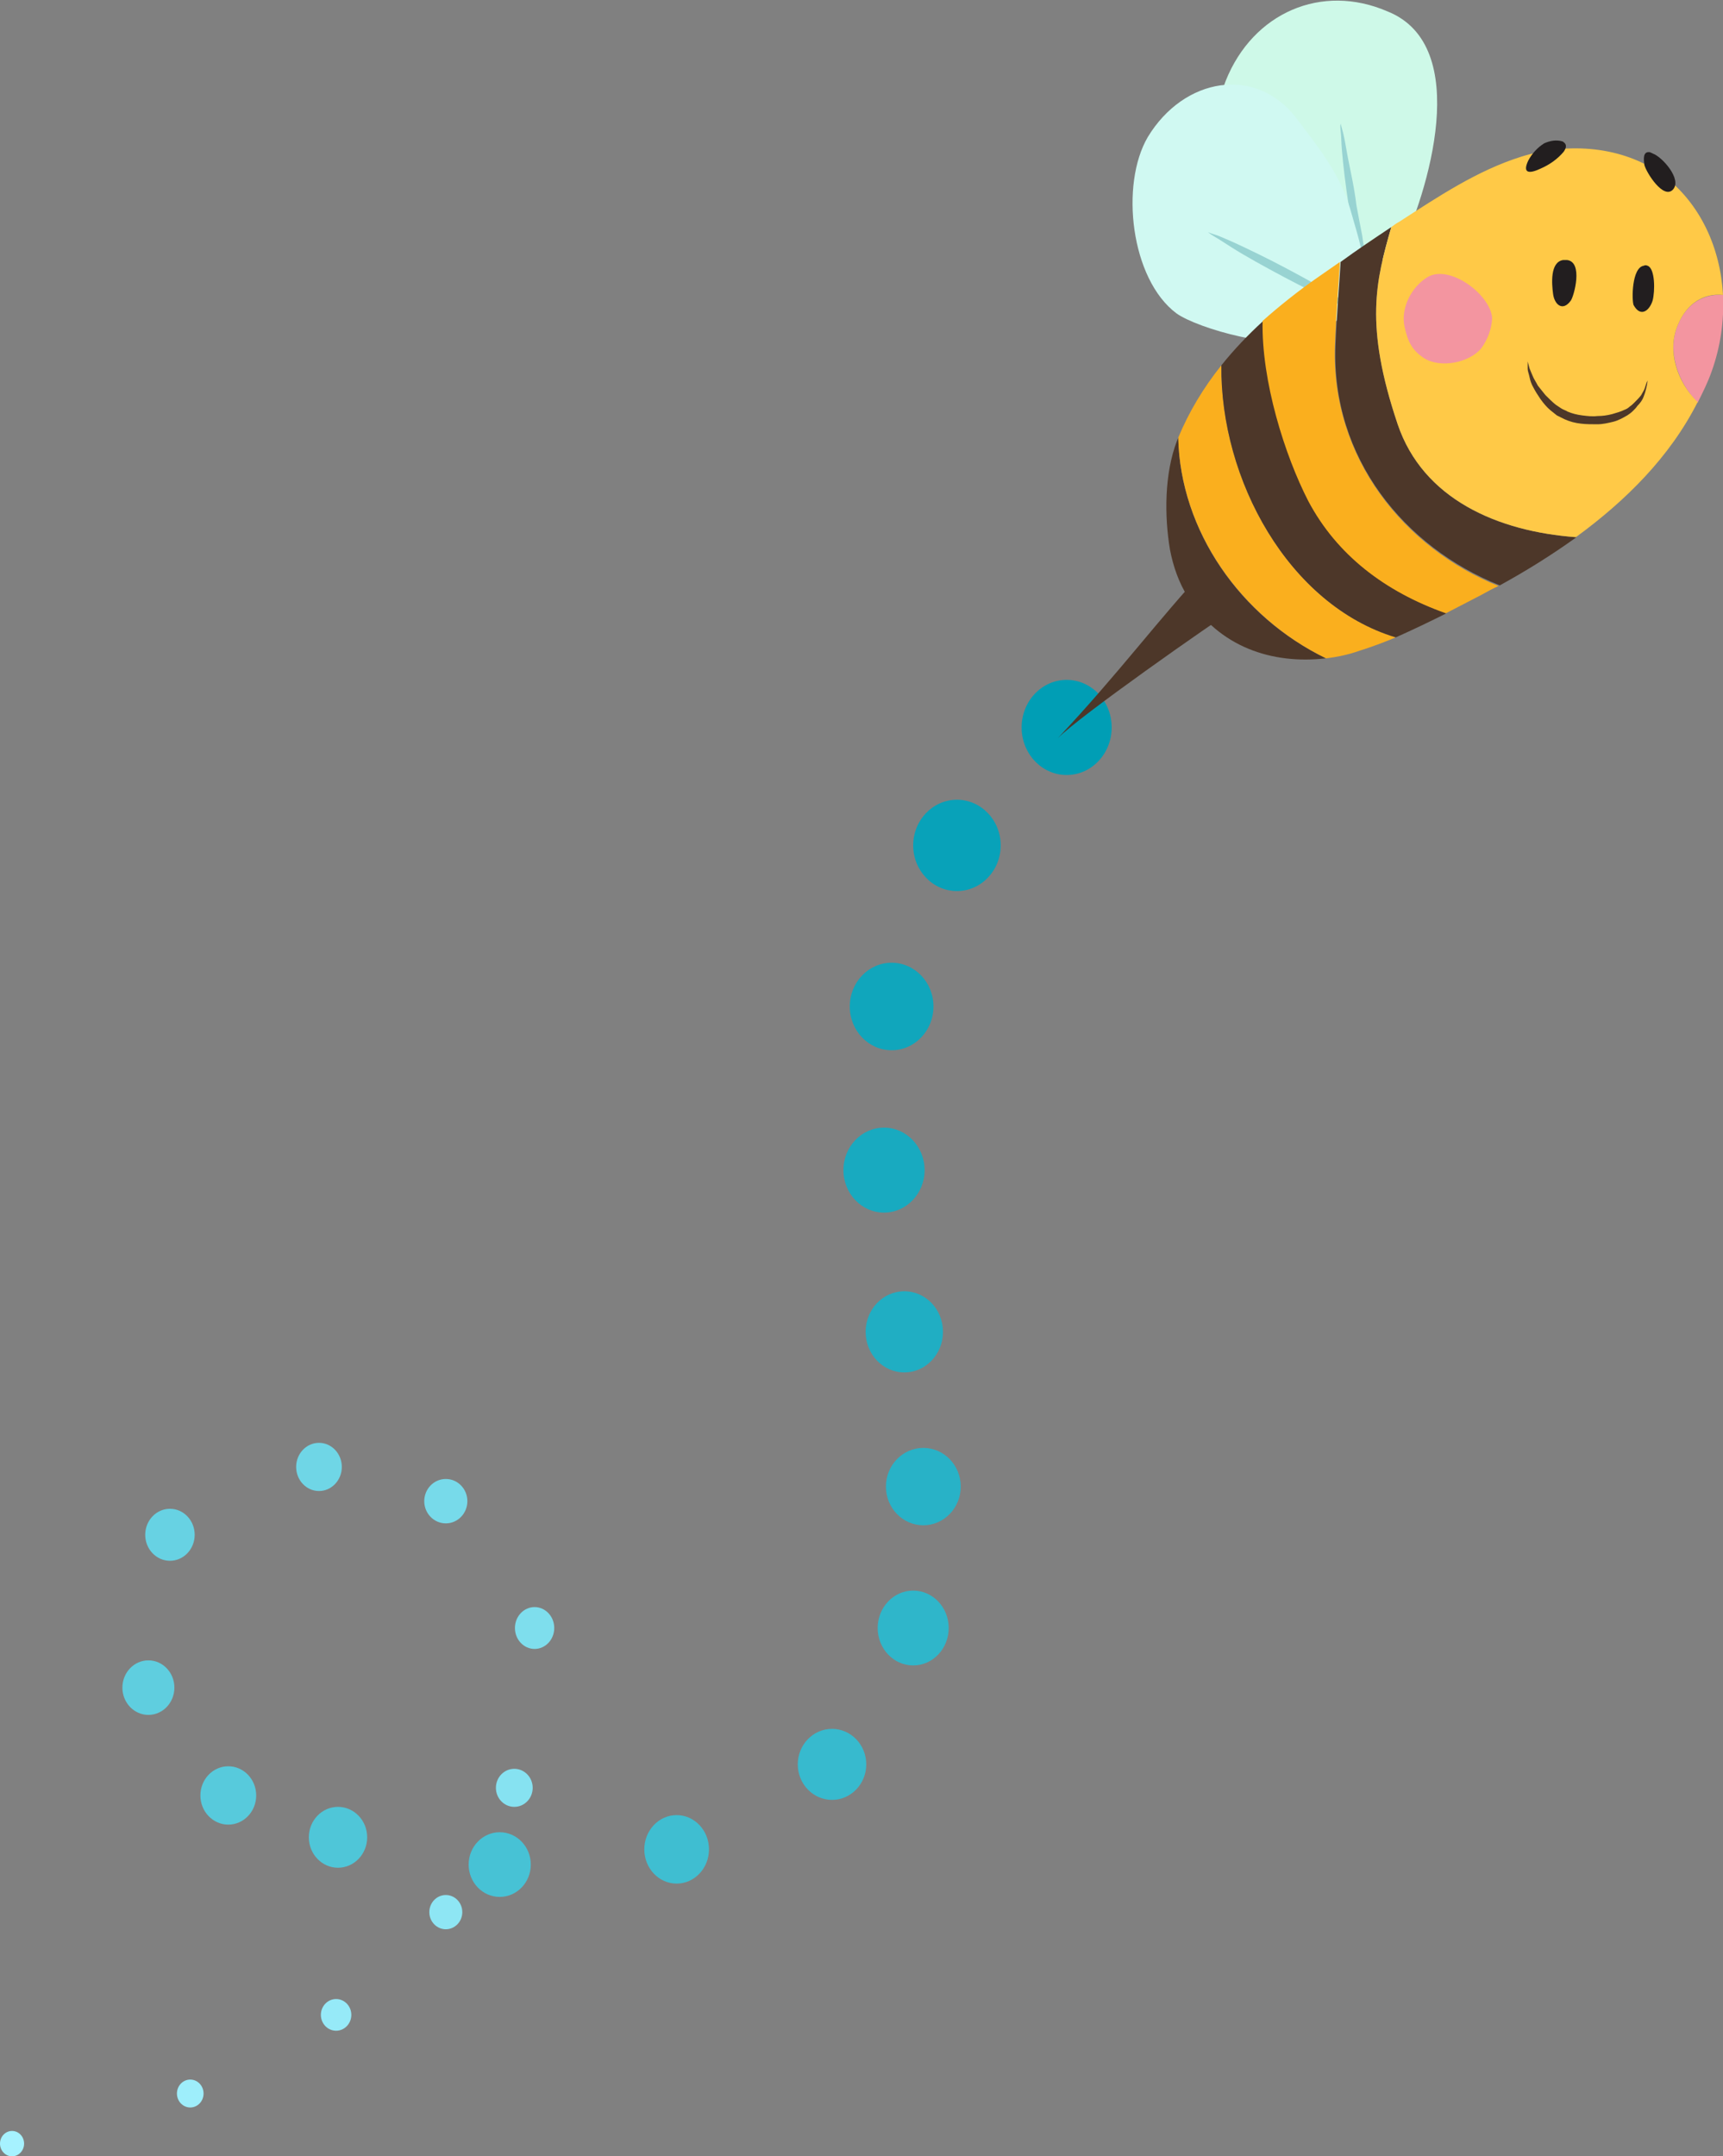 <?xml version="1.0" encoding="utf-8"?>
<!-- Generator: Adobe Illustrator 25.2.3, SVG Export Plug-In . SVG Version: 6.00 Build 0)  -->
<svg version="1.1" id="圖層_1" xmlns="http://www.w3.org/2000/svg" xmlns:xlink="http://www.w3.org/1999/xlink" x="0px" y="0px"
	 viewBox="0 0 271.7 340" style="enable-background:new 0 0 271.7 340;" xml:space="preserve">
<rect x="0" y="0" width="271.7" height="340" fill="#808080" stroke="none"/>
<style type="text/css">
	.st0{fill:#009EB5;}
	.st1{fill:#08A2B9;}
	.st2{fill:#10A6BC;}
	.st3{fill:#18AAC0;}
	.st4{fill:#20AEC3;}
	.st5{fill:#28B2C7;}
	.st6{fill:#2FB6CA;}
	.st7{fill:#37BACE;}
	.st8{fill:#3FBED1;}
	.st9{fill:#47C2D5;}
	.st10{fill:#4FC6D8;}
	.st11{fill:#57CADC;}
	.st12{fill:#5FCEDF;}
	.st13{fill:#67D2E3;}
	.st14{fill:#6FD6E6;}
	.st15{fill:#77DAEA;}
	.st16{fill:#7EDEED;}
	.st17{fill:#86E2F1;}
	.st18{fill:#8EE6F4;}
	.st19{fill:#96EAF8;}
	.st20{fill:#9EEEFB;}
	.st21{fill:#A6F2FF;}
	.st22{fill:#CEF9E8;}
	.st23{fill:#98D3D2;}
	.st24{fill:#D0F9F2;}
	.st25{fill:#4D3729;}
	.st26{fill:#FAAF1E;}
	.st27{fill:#F395A0;}
	.st28{fill:#FFC947;}
	.st29{fill:#221E1F;}
</style>
<ellipse class="st0" cx="168.2" cy="114.7" rx="7.1" ry="7.5"/>
<ellipse class="st1" cx="150.9" cy="133.3" rx="6.9" ry="7.2"/>
<ellipse class="st2" cx="140.6" cy="158.7" rx="6.6" ry="6.9"/>
<ellipse class="st3" cx="139.4" cy="184.5" rx="6.4" ry="6.7"/>
<ellipse class="st4" cx="142.6" cy="210" rx="6.1" ry="6.4"/>
<ellipse class="st5" cx="145.6" cy="234.4" rx="5.9" ry="6.1"/>
<ellipse class="st6" cx="144" cy="256.7" rx="5.6" ry="5.9"/>
<ellipse class="st7" cx="131.2" cy="278.2" rx="5.4" ry="5.6"/>
<ellipse class="st8" cx="106.7" cy="291.6" rx="5.1" ry="5.4"/>
<ellipse class="st9" cx="78.8" cy="294" rx="4.9" ry="5.1"/>
<ellipse class="st10" cx="53.3" cy="289.7" rx="4.6" ry="4.8"/>
<ellipse class="st11" cx="36" cy="283.1" rx="4.4" ry="4.6"/>
<ellipse class="st12" cx="23.4" cy="266.1" rx="4.1" ry="4.3"/>
<ellipse class="st13" cx="26.8" cy="242" rx="3.9" ry="4.1"/>
<ellipse class="st14" cx="50.3" cy="231.3" rx="3.6" ry="3.8"/>
<ellipse class="st15" cx="70.3" cy="236.7" rx="3.4" ry="3.5"/>
<ellipse class="st16" cx="84.3" cy="256.7" rx="3.1" ry="3.3"/>
<ellipse class="st17" cx="81.1" cy="281.9" rx="2.9" ry="3"/>
<ellipse class="st18" cx="70.3" cy="301.5" rx="2.6" ry="2.7"/>
<ellipse class="st19" cx="53" cy="317.7" rx="2.4" ry="2.5"/>
<ellipse class="st20" cx="30" cy="330.1" rx="2.1" ry="2.2"/>
<ellipse class="st21" cx="1.9" cy="338" rx="1.9" ry="2"/>
<path class="st22" d="M209.1,44.9l11.5-5c4.6-9.5,11.7-32.7-1.8-38.1c-10.4-4.5-21.2,0.2-25.5,10.9
	C189.1,23.3,198.9,41.7,209.1,44.9z"/>
<path class="st23" d="M216.2,45.3c0,0-0.2-0.4-0.4-1s-0.6-1.6-1-2.8c-0.2-0.6-0.4-1.2-0.6-1.9s-0.4-1.4-0.5-2.2
	c-0.4-1.5-0.7-3.2-1-4.8c-0.5-3.3-0.9-6.5-1.1-9c-0.1-1.2-0.1-2.3-0.2-3s0-1.1,0-1.1s0.1,0.4,0.3,1.1s0.4,1.7,0.6,2.9
	s0.5,2.6,0.8,4.1s0.6,3.1,0.8,4.8c0.3,1.6,0.6,3.2,0.9,4.7c0.1,0.8,0.2,1.5,0.4,2.2s0.3,1.3,0.4,2c0.3,1.2,0.4,2.2,0.6,3
	S216.2,45.3,216.2,45.3z"/>
<path class="st24" d="M206.2,53c-4,2.6-17.4-1.2-20.7-3.6c-7.2-5.4-8.9-20.3-4.5-27.8c5.7-9.4,17-11.3,23.4-3
	c3.4,4.5,6.9,8.8,8.5,14.3c1.3,4.7,3.7,11.1,1.4,15.8L206.2,53z"/>
<path class="st23" d="M190.5,36.6c0,0,0.4,0.2,1.1,0.4s1.7,0.7,2.9,1.2c2.4,1.1,5.5,2.6,8.5,4.2s6.1,3.3,8.3,4.7
	c1.1,0.7,2,1.3,2.7,1.7l1,0.7c0,0-0.4-0.2-1.1-0.4s-1.7-0.7-2.9-1.2c-2.4-1.1-5.5-2.6-8.5-4.2s-6.1-3.3-8.3-4.7
	c-1.1-0.7-2-1.3-2.7-1.7S190.5,36.6,190.5,36.6z"/>
<path class="st25" d="M190.1,89.7c-7.3,7.8-13.7,16.5-23.3,26.7l0,0c3.6-3.6,23.7-17.7,29.1-21.2L190.1,89.7z"/>
<path class="st25" d="M185.8,69c-0.1,0.2-0.1,0.3-0.2,0.5c-2,5.2-2,11.9-1.1,17.2c0.5,2.6,1.4,5.2,2.8,7.4
	c4.9,7.9,13.3,10.7,21.8,9.7C195.6,97.3,186.1,83.7,185.8,69z"/>
<path class="st26" d="M192.6,57.6c-2.8,3.5-5.1,7.3-6.8,11.4c0.3,14.7,9.9,28.3,23.3,34.8c1.8-0.2,3.6-0.6,5.3-1.2
	c1.9-0.6,3.8-1.3,5.7-2.1C203.2,95.4,192.4,75.6,192.6,57.6z"/>
<path class="st25" d="M220.4,66.9c-5.3-15.8-3.4-22.7-1-31.1c-2.7,1.8-5.4,3.6-8,5.5c-0.2,3.5-0.6,8-0.8,13.2
	c-0.7,17.7,10.9,31.8,25.9,37.8c4.2-2.3,8.2-4.8,12.1-7.6C236.1,83.8,224.4,78.7,220.4,66.9z"/>
<path class="st25" d="M206.4,79c-3.7-7.2-7.4-19-7.2-28.4c-2.4,2.2-4.6,4.5-6.6,7c-0.2,18,10.6,37.8,27.5,42.9
	c2.7-1.2,5.4-2.5,8-3.8C218.5,93.3,210.9,87.5,206.4,79z"/>
<path class="st26" d="M210.5,54.5c0.2-5.2,0.6-9.7,0.8-13.2l-3.6,2.5c-3,2.1-5.9,4.4-8.6,6.8c-0.2,9.5,3.5,21.2,7.2,28.4
	c4.5,8.5,12.1,14.3,21.7,17.7l5.6-2.9c0.9-0.5,1.8-1,2.7-1.4C221.4,86.4,209.9,72.2,210.5,54.5z"/>
<path class="st27" d="M271.7,46.5c-3-0.2-5.7,1.3-7.1,4.7c-1.8,4.1,0,9.1,3.1,12.3c0.8-1.6,1.6-3.2,2.2-4.9
	C271.3,54.7,271.9,50.6,271.7,46.5z"/>
<path class="st28" d="M264.6,51.2c1.4-3.4,4.1-5,7.1-4.7c-0.4-7.3-3.5-14.4-9.5-18.9c-6.3-4.6-14.9-5.2-22.3-2.9
	c-7,2.2-13.1,6.3-19.3,10.3c-0.4,0.2-0.8,0.5-1.2,0.8c-2.4,8.4-4.3,15.4,1,31.1c4,11.8,15.8,16.9,28.1,17.8
	c7.8-5.7,14.8-12.6,19.2-21.3C264.5,60.3,262.8,55.3,264.6,51.2z"/>
<path class="st27" d="M225.1,43.7c3.5-2.1,10,2.8,10.2,6.5c-0.1,1.7-0.7,3.3-1.7,4.7c-1.9,2.3-6.4,3.2-9,1.6c-2-1.3-2.6-2.7-3.1-4.9
	C220.8,48.6,222.6,45.2,225.1,43.7z"/>
<path class="st25" d="M240.9,57c0,0,0.1,0.4,0.3,1.1c0.1,0.3,0.3,0.7,0.5,1.2s0.5,0.9,0.8,1.5c0.4,0.5,0.8,1,1.2,1.5
	c0.5,0.5,1,1,1.6,1.5l0.9,0.6c0.3,0.2,0.7,0.3,1,0.5c0.7,0.3,1.5,0.5,2.3,0.6c0.8,0.1,1.6,0.2,2.4,0.1c0.8,0,1.5-0.1,2.3-0.3
	c0.7-0.2,1.4-0.4,2-0.7c0.3-0.1,0.6-0.3,0.8-0.5c0.3-0.2,0.5-0.4,0.7-0.6c0.4-0.4,0.8-0.8,1.1-1.2c0.2-0.4,0.5-0.8,0.6-1.2
	c0.2-0.7,0.4-1.1,0.4-1.1s0,0.4-0.2,1.2c-0.1,0.4-0.2,0.8-0.4,1.3c-0.2,0.6-0.6,1.1-1,1.5c-0.2,0.3-0.4,0.5-0.7,0.8
	c-0.3,0.3-0.6,0.5-0.9,0.7c-0.7,0.4-1.4,0.8-2.2,1c-0.8,0.2-1.7,0.4-2.5,0.4c-0.9,0-1.8,0-2.6-0.1c-0.9-0.1-1.7-0.3-2.6-0.7
	c-0.4-0.2-0.8-0.4-1.2-0.6l-1-0.8c-0.6-0.5-1.1-1.1-1.6-1.8c-0.4-0.6-0.8-1.2-1.1-1.8c-0.3-0.5-0.5-1.1-0.6-1.6
	c-0.1-0.5-0.3-1-0.3-1.3C240.9,57.5,240.9,57,240.9,57z"/>
<path class="st29" d="M246.4,22.3c-1-0.3-2-0.1-2.9,0.3c-1.1,0.7-1.9,1.6-2.5,2.7c-1,2.1,0.2,2.1,1.9,1.3c1.4-0.6,2.7-1.5,3.7-2.7
	C247.2,23,246.9,22.6,246.4,22.3z"/>
<path class="st29" d="M260.2,24c-1.2-0.2-1,1.2-0.9,2c0.3,1.2,3,5.5,4.5,3.9s-1.7-5.2-3.2-5.7C260.5,24.1,260.3,24.1,260.2,24z"/>
<path class="st29" d="M247.1,41c-0.2,0-0.4,0-0.6,0c-2.1,0.3-1.8,3.8-1.6,5.3c0.2,1.7,1.5,2.9,2.8,1.1
	C248.2,46.7,249.7,41.3,247.1,41z"/>
<path class="st29" d="M259.2,41.9c0.2-0.1,0.4-0.1,0.6,0c1.2,0.4,1.2,4,0.8,5.5c-0.5,1.6-1.9,2.7-3,0.7
	C257.3,47.3,257.3,42.2,259.2,41.9z"/>
</svg>
